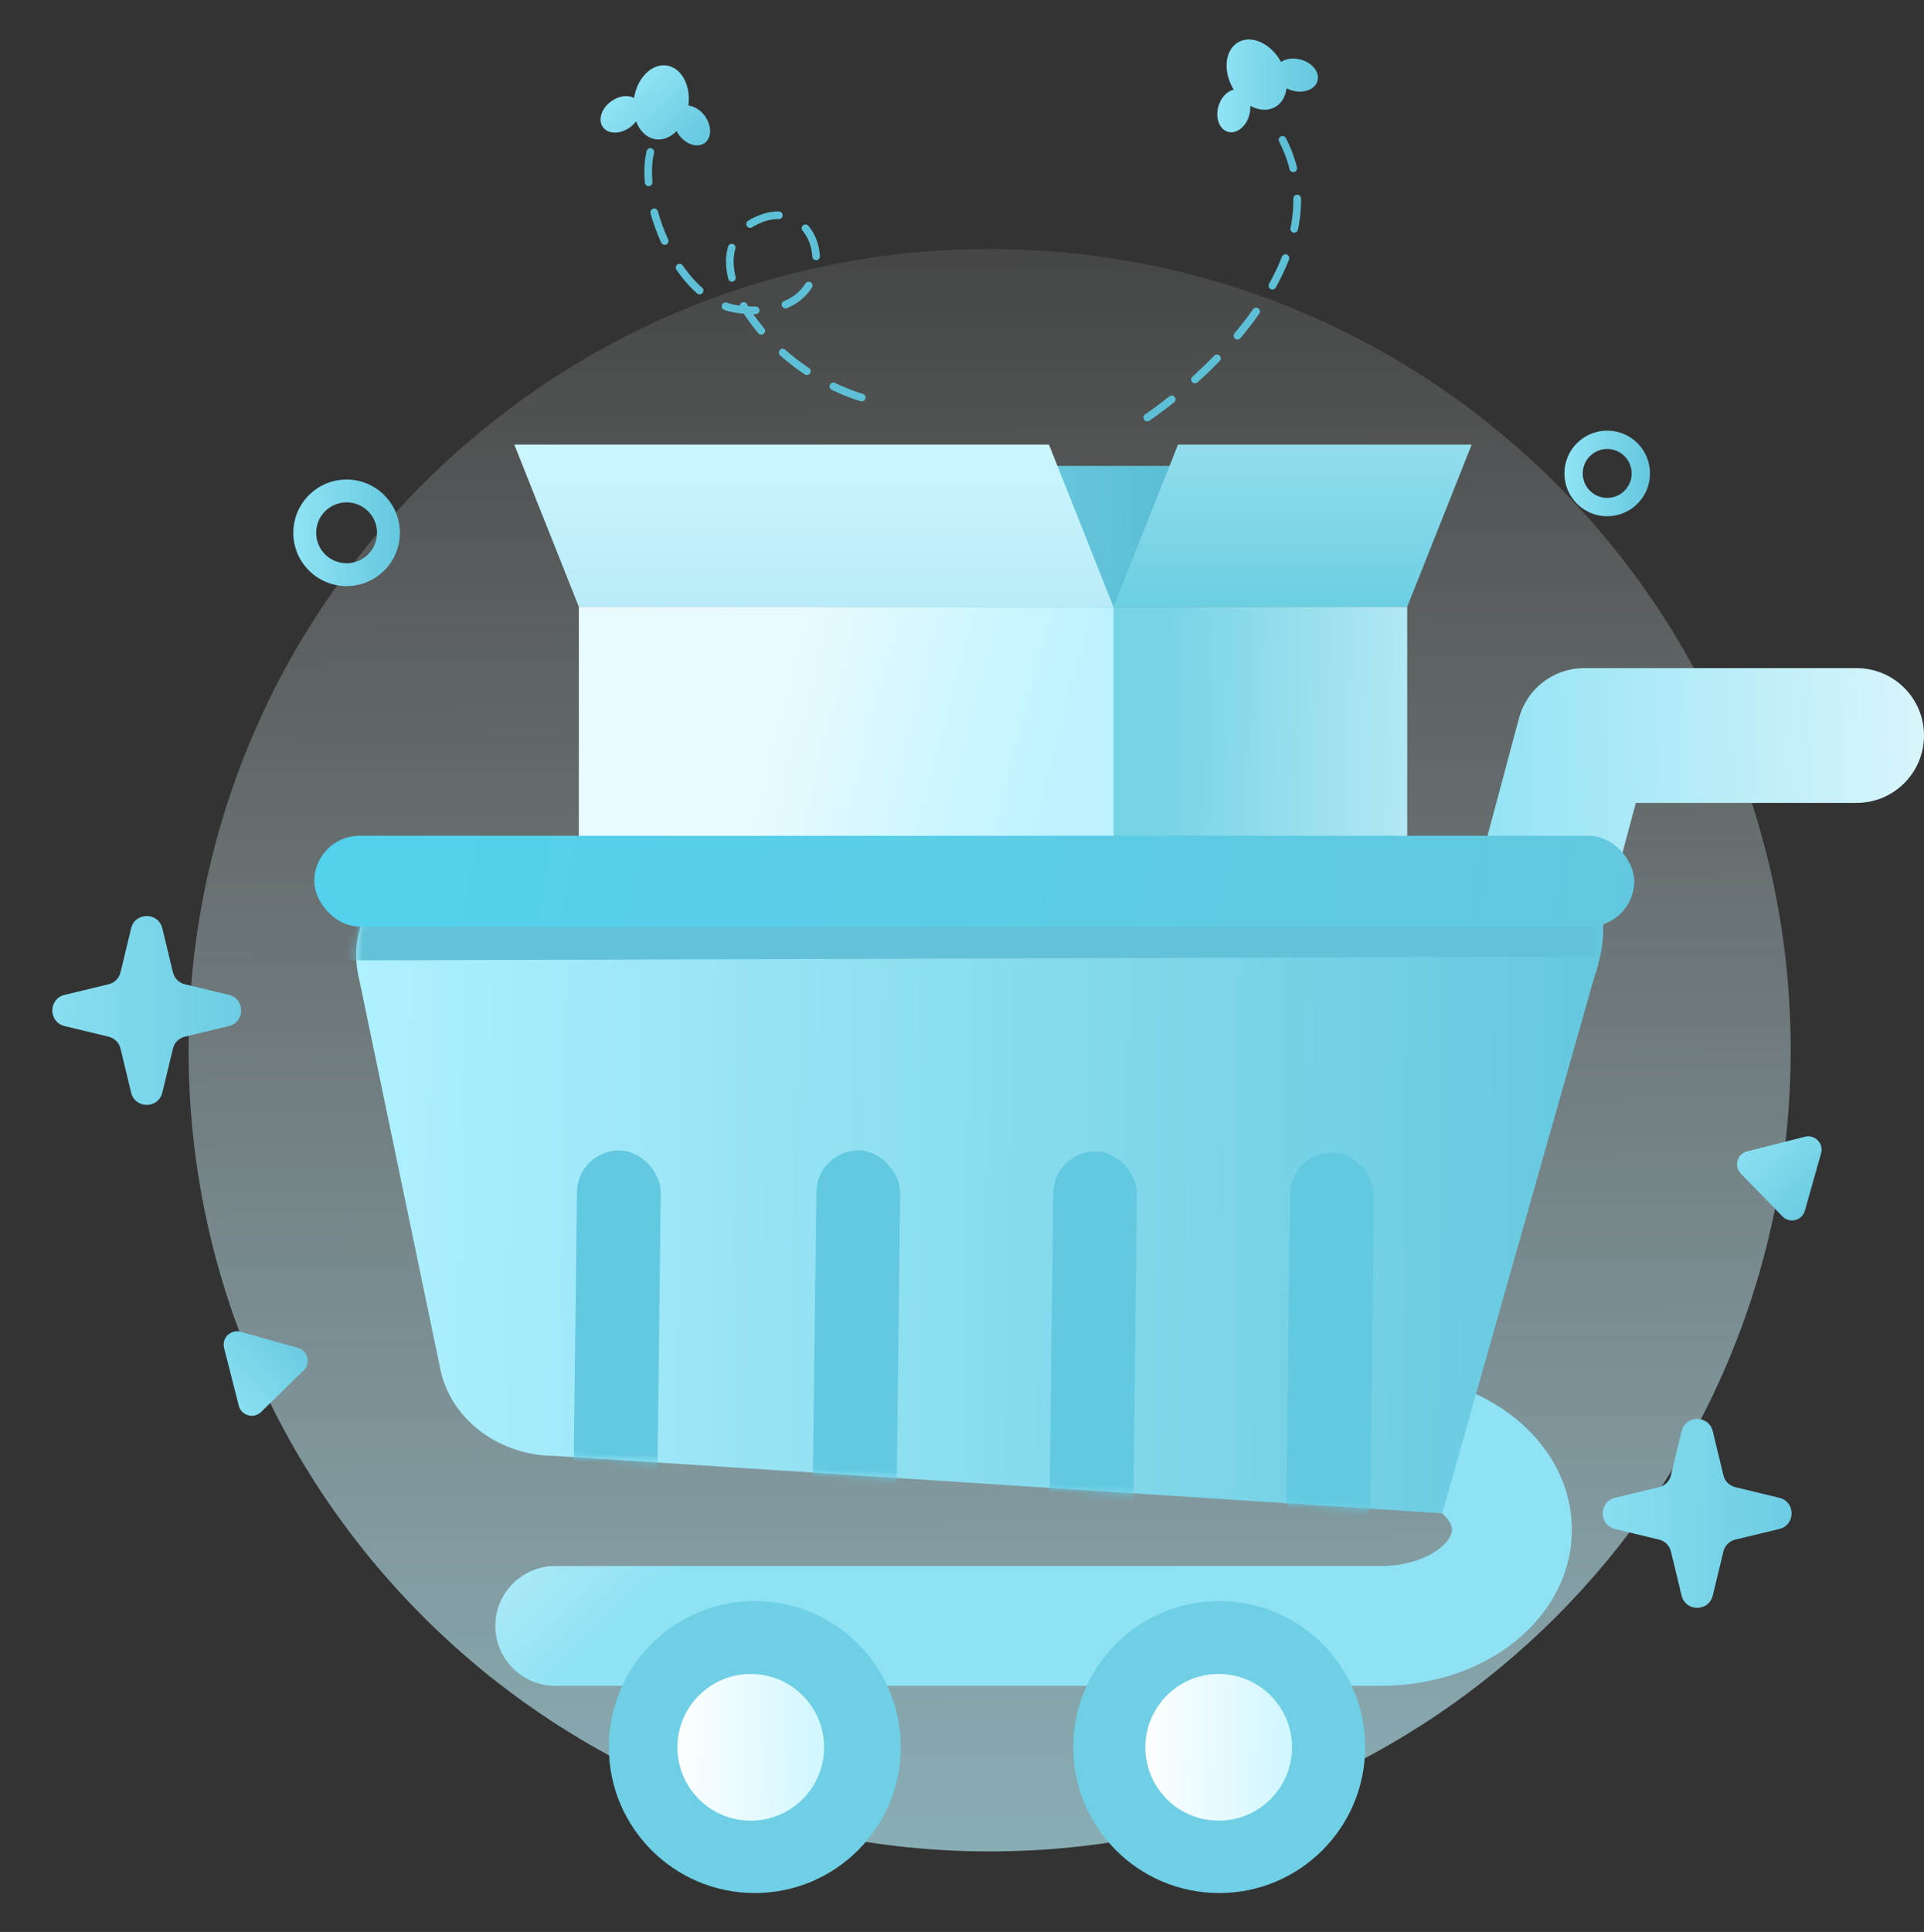 <svg width="252" height="253" viewBox="0 0 252 253" fill="none" xmlns="http://www.w3.org/2000/svg">
<rect x="0" y="0" width="252" height="253" fill="#333333" stroke="none"/>
<path d="M129.62 242.454C187.566 242.454 234.541 195.479 234.541 137.533C234.541 79.587 187.566 32.612 129.62 32.612C71.673 32.612 24.698 79.587 24.698 137.533C24.698 195.479 71.673 242.454 129.62 242.454Z" fill="url(#paint0_linear_1111_10987)"/>
<path fill-rule="evenodd" clip-rule="evenodd" d="M127.535 187.756C127.535 183.422 131.049 179.909 135.383 179.909H180.914C187.134 179.909 193.081 181.75 197.66 185.116C202.237 188.48 205.87 193.77 205.87 200.337C205.87 206.902 202.238 212.194 197.662 215.56C193.084 218.928 187.137 220.772 180.914 220.772H72.727C68.393 220.772 64.88 217.259 64.88 212.925C64.88 208.591 68.393 205.078 72.727 205.078H180.914C184.141 205.078 186.748 204.105 188.362 202.918C189.978 201.729 190.175 200.726 190.175 200.337C190.175 199.949 189.979 198.949 188.364 197.761C186.751 196.576 184.143 195.604 180.914 195.604L134.924 194.063C130.59 194.063 127.535 192.09 127.535 187.756Z" fill="url(#paint1_linear_1111_10987)"/>
<path fill-rule="evenodd" clip-rule="evenodd" d="M198.956 94.04C199.989 90.18 203.486 87.496 207.481 87.496H243.175C248.049 87.496 252 91.447 252 96.321C252 101.195 248.049 105.146 243.175 105.146H214.256L203.959 143.63C202.699 148.338 197.861 151.134 193.153 149.874C188.445 148.615 185.649 143.777 186.909 139.068L198.956 94.04Z" fill="url(#paint2_linear_1111_10987)"/>
<path d="M191.33 61.014H84.265L75.818 79.475H182.876L191.33 61.014Z" fill="url(#paint3_linear_1111_10987)"/>
<path d="M137.392 58.224H67.364L75.818 79.475H145.838L137.392 58.224Z" fill="url(#paint4_linear_1111_10987)"/>
<path d="M192.76 58.224H154.292L145.838 79.475H184.306L192.76 58.224Z" fill="url(#paint5_linear_1111_10987)"/>
<path d="M184.314 79.475H114.286V149.502H184.314V79.475Z" fill="url(#paint6_linear_1111_10987)"/>
<path d="M145.846 79.475H75.818V149.502H145.846V79.475Z" fill="url(#paint7_linear_1111_10987)"/>
<path d="M98.862 247.907C109.421 247.907 117.98 239.348 117.98 228.789C117.98 218.231 109.421 209.671 98.862 209.671C88.304 209.671 79.744 218.231 79.744 228.789C79.744 239.348 88.304 247.907 98.862 247.907Z" fill="#6FCFE4"/>
<path d="M193.742 111.161H61.994C52.118 111.161 44.823 119.538 47.056 128.301L57.79 179.843C59.405 186.172 65.595 190.662 72.728 190.662L188.894 198.179L208.71 128.324C213.592 114.023 203.641 111.161 193.742 111.161Z" fill="url(#paint8_linear_1111_10987)"/>
<path d="M98.335 238.427C103.639 238.427 107.939 234.127 107.939 228.822C107.939 223.518 103.639 219.218 98.335 219.218C93.03 219.218 88.73 223.518 88.73 228.822C88.73 234.127 93.03 238.427 98.335 238.427Z" fill="url(#paint9_linear_1111_10987)"/>
<mask id="mask0_1111_10987" style="mask-type:alpha" maskUnits="userSpaceOnUse" x="46" y="111" width="164" height="88">
<path d="M193.742 111.161H61.994C52.118 111.161 44.823 119.538 47.056 128.301L57.79 179.843C59.405 186.172 65.595 190.662 72.728 190.662L188.894 198.179L208.71 128.324C210.943 119.538 203.641 111.161 193.742 111.161Z" fill="url(#paint10_linear_1111_10987)"/>
</mask>
<g mask="url(#mask0_1111_10987)">
<rect width="10.977" height="50.956" rx="5.488" transform="matrix(1 0.008 -0.012 1 138.012 150.745)" fill="url(#paint11_linear_1111_10987)"/>
<rect width="10.977" height="193.276" rx="5" transform="matrix(0.007 1 -1 0.003 233.533 114.229)" fill="#61C2D8"/>
<rect width="10.977" height="50.956" rx="5.488" transform="matrix(1 0.008 -0.012 1 169.035 150.877)" fill="url(#paint12_linear_1111_10987)"/>
<rect width="10.977" height="50.956" rx="5.488" transform="matrix(1 0.008 -0.012 1 106.99 150.613)" fill="url(#paint13_linear_1111_10987)"/>
<rect width="10.977" height="50.956" rx="5.488" transform="matrix(1 0.008 -0.012 1 75.635 150.613)" fill="url(#paint14_linear_1111_10987)"/>
</g>
<path fill-rule="evenodd" clip-rule="evenodd" d="M167.722 7.991C166.385 5.648 163.904 4.546 162.18 5.53C160.457 6.513 160.143 9.209 161.479 11.552C161.517 11.618 161.556 11.684 161.595 11.748C160.719 11.928 159.896 12.785 159.573 13.965C159.157 15.484 159.728 16.964 160.848 17.27C161.968 17.576 163.212 16.593 163.628 15.074C163.742 14.658 163.781 14.245 163.756 13.858C164.86 14.462 166.058 14.563 167.02 14.014C167.868 13.53 168.374 12.633 168.512 11.568C168.743 11.688 168.994 11.787 169.263 11.861C170.782 12.276 172.261 11.705 172.568 10.585C172.874 9.466 171.891 8.221 170.372 7.806C169.394 7.538 168.432 7.68 167.789 8.113C167.767 8.072 167.745 8.032 167.722 7.991Z" fill="url(#paint15_linear_1111_10987)"/>
<path fill-rule="evenodd" clip-rule="evenodd" d="M88.614 17.169C87.83 17.968 86.842 18.387 85.845 18.233C84.691 18.054 83.78 17.146 83.312 15.885C83.099 16.172 82.831 16.441 82.514 16.673C81.243 17.603 79.657 17.598 78.971 16.661C78.286 15.724 78.76 14.211 80.031 13.281C81.04 12.542 82.248 12.394 83.046 12.832C83.466 10.18 85.385 8.278 87.34 8.58C89.269 8.879 90.514 11.211 90.163 13.822C90.919 13.903 91.732 14.387 92.316 15.184C93.246 16.455 93.24 18.041 92.303 18.726C91.367 19.412 89.853 18.937 88.923 17.666C88.805 17.505 88.702 17.338 88.614 17.169Z" fill="url(#paint16_linear_1111_10987)"/>
<path d="M17.177 121.569C17.694 119.425 20.744 119.425 21.261 121.569L22.655 127.342C22.84 128.108 23.438 128.707 24.204 128.892L29.977 130.285C32.121 130.803 32.121 133.852 29.977 134.37L24.204 135.763C23.438 135.948 22.84 136.547 22.655 137.313L21.261 143.086C20.744 145.23 17.694 145.23 17.177 143.086L15.783 137.313C15.598 136.547 15 135.948 14.234 135.763L8.461 134.37C6.317 133.852 6.317 130.803 8.461 130.285L14.234 128.892C15 128.707 15.598 128.108 15.783 127.342L17.177 121.569Z" fill="url(#paint17_linear_1111_10987)"/>
<path d="M220.249 187.43C220.766 185.286 223.816 185.286 224.334 187.43L225.727 193.203C225.912 193.969 226.51 194.567 227.277 194.752L233.05 196.146C235.194 196.663 235.194 199.713 233.05 200.231L227.277 201.624C226.51 201.809 225.912 202.407 225.727 203.174L224.334 208.947C223.816 211.091 220.766 211.091 220.249 208.947L218.855 203.174C218.67 202.407 218.072 201.809 217.306 201.624L211.533 200.231C209.389 199.713 209.389 196.663 211.533 196.146L217.306 194.752C218.072 194.567 218.67 193.969 218.855 193.203L220.249 187.43Z" fill="url(#paint18_linear_1111_10987)"/>
<path fill-rule="evenodd" clip-rule="evenodd" d="M45.397 73.763C47.599 73.763 49.384 71.978 49.384 69.776C49.384 67.574 47.599 65.789 45.397 65.789C43.195 65.789 41.41 67.574 41.41 69.776C41.41 71.978 43.195 73.763 45.397 73.763ZM45.397 76.753C49.251 76.753 52.374 73.629 52.374 69.776C52.374 65.922 49.251 62.798 45.397 62.798C41.543 62.798 38.419 65.922 38.419 69.776C38.419 73.629 41.543 76.753 45.397 76.753Z" fill="url(#paint19_linear_1111_10987)"/>
<path d="M29.349 176.524C29.015 175.218 30.221 174.041 31.519 174.406L39.033 176.518C40.33 176.882 40.746 178.515 39.782 179.456L34.196 184.908C33.232 185.849 31.61 185.393 31.277 184.087L29.349 176.524Z" fill="url(#paint20_linear_1111_10987)"/>
<path d="M236.404 148.863C237.711 148.532 238.886 149.739 238.52 151.036L236.398 158.548C236.032 159.845 234.399 160.259 233.459 159.293L228.015 153.7C227.074 152.735 227.532 151.113 228.839 150.782L236.404 148.863Z" fill="url(#paint21_linear_1111_10987)"/>
<path fill-rule="evenodd" clip-rule="evenodd" d="M210.507 65.204C212.276 65.204 213.71 63.77 213.71 62.001C213.71 60.231 212.276 58.797 210.507 58.797C208.738 58.797 207.304 60.231 207.304 62.001C207.304 63.77 208.738 65.204 210.507 65.204ZM210.507 67.606C213.603 67.606 216.113 65.096 216.113 62.001C216.113 58.905 213.603 56.395 210.507 56.395C207.411 56.395 204.902 58.905 204.902 62.001C204.902 65.096 207.411 67.606 210.507 67.606Z" fill="url(#paint22_linear_1111_10987)"/>
<rect x="41.163" y="109.45" width="172.886" height="11.892" rx="5.946" fill="url(#paint23_linear_1111_10987)"/>
<path d="M85.181 19.902C83.607 26.2 88.707 39.434 96.579 40.484C111.146 42.426 108.471 25.39 99.781 28.592C89.439 32.402 99.788 48.701 113.959 52.375" stroke="#5EC0D6" stroke-linecap="round" stroke-linejoin="round" stroke-dasharray="4 4"/>
<path d="M167.978 18.312C176.636 35.162 153.698 53.151 147.348 56.484" stroke="#5EC0D6" stroke-linecap="round" stroke-linejoin="round" stroke-dasharray="4 4"/>
<path d="M159.686 247.907C170.245 247.907 178.804 239.348 178.804 228.789C178.804 218.231 170.245 209.671 159.686 209.671C149.128 209.671 140.568 218.231 140.568 228.789C140.568 239.348 149.128 247.907 159.686 247.907Z" fill="#6FCFE4"/>
<path d="M159.622 238.427C164.927 238.427 169.227 234.127 169.227 228.822C169.227 223.518 164.927 219.218 159.622 219.218C154.318 219.218 150.017 223.518 150.017 228.822C150.017 234.127 154.318 238.427 159.622 238.427Z" fill="url(#paint24_linear_1111_10987)"/>
<defs>
<linearGradient id="paint0_linear_1111_10987" x1="128.811" y1="-1.553" x2="130.96" y2="366.913" gradientUnits="userSpaceOnUse">
<stop stop-color="white" stop-opacity="0"/>
<stop offset="1" stop-color="#8EE2F4"/>
</linearGradient>
<linearGradient id="paint1_linear_1111_10987" x1="64.946" y1="144.667" x2="107.615" y2="187.074" gradientUnits="userSpaceOnUse">
<stop stop-color="white"/>
<stop offset="1" stop-color="#8EE2F4"/>
</linearGradient>
<linearGradient id="paint2_linear_1111_10987" x1="284.557" y1="92.581" x2="188.966" y2="94.363" gradientUnits="userSpaceOnUse">
<stop stop-color="white"/>
<stop offset="1" stop-color="#8EE2F4"/>
</linearGradient>
<linearGradient id="paint3_linear_1111_10987" x1="75.688" y1="65.275" x2="191.772" y2="69.991" gradientUnits="userSpaceOnUse">
<stop stop-color="#90E3F5"/>
<stop offset="1" stop-color="#41ACC4"/>
</linearGradient>
<linearGradient id="paint4_linear_1111_10987" x1="106.601" y1="58.224" x2="106.601" y2="79.475" gradientUnits="userSpaceOnUse">
<stop stop-color="#CCF6FF"/>
<stop offset="1" stop-color="#B9ECF8"/>
</linearGradient>
<linearGradient id="paint5_linear_1111_10987" x1="169.299" y1="58.224" x2="169.299" y2="79.475" gradientUnits="userSpaceOnUse">
<stop stop-color="#92DDEC"/>
<stop offset="1" stop-color="#6CCFE3"/>
</linearGradient>
<linearGradient id="paint6_linear_1111_10987" x1="112.184" y1="131.987" x2="213.356" y2="133.586" gradientUnits="userSpaceOnUse">
<stop offset="0.392" stop-color="#77D3E6"/>
<stop offset="1" stop-color="#E9FCFF"/>
</linearGradient>
<linearGradient id="paint7_linear_1111_10987" x1="95.133" y1="118.139" x2="133.136" y2="128.043" gradientUnits="userSpaceOnUse">
<stop stop-color="#E9FBFF"/>
<stop offset="1" stop-color="#BCF3FF"/>
</linearGradient>
<linearGradient id="paint8_linear_1111_10987" x1="46.468" y1="131.529" x2="209.981" y2="133.483" gradientUnits="userSpaceOnUse">
<stop stop-color="#AFF1FF"/>
<stop offset="1" stop-color="#65C8DE"/>
</linearGradient>
<linearGradient id="paint9_linear_1111_10987" x1="88.153" y1="233.622" x2="115.906" y2="234.061" gradientUnits="userSpaceOnUse">
<stop stop-color="white"/>
<stop offset="1" stop-color="#BCF3FF"/>
</linearGradient>
<linearGradient id="paint10_linear_1111_10987" x1="46.468" y1="131.529" x2="209.981" y2="133.483" gradientUnits="userSpaceOnUse">
<stop stop-color="#AFF1FF"/>
<stop offset="1" stop-color="#65C8DE"/>
</linearGradient>
<linearGradient id="paint11_linear_1111_10987" x1="-0.33" y1="38.211" x2="15.533" y2="38.265" gradientUnits="userSpaceOnUse">
<stop stop-color="#62C9E0"/>
<stop offset="1" stop-color="#62C9E0"/>
</linearGradient>
<linearGradient id="paint12_linear_1111_10987" x1="-0.33" y1="38.211" x2="15.533" y2="38.265" gradientUnits="userSpaceOnUse">
<stop stop-color="#62C9E0"/>
<stop offset="1" stop-color="#62C9E0"/>
</linearGradient>
<linearGradient id="paint13_linear_1111_10987" x1="-0.33" y1="38.211" x2="15.533" y2="38.265" gradientUnits="userSpaceOnUse">
<stop stop-color="#62C9E0"/>
<stop offset="1" stop-color="#62C9E0"/>
</linearGradient>
<linearGradient id="paint14_linear_1111_10987" x1="-0.33" y1="38.211" x2="15.533" y2="38.265" gradientUnits="userSpaceOnUse">
<stop stop-color="#62C9E0"/>
<stop offset="1" stop-color="#62C9E0"/>
</linearGradient>
<linearGradient id="paint15_linear_1111_10987" x1="159.422" y1="7.975" x2="172.695" y2="8.069" gradientUnits="userSpaceOnUse">
<stop stop-color="#90E3F5"/>
<stop offset="1" stop-color="#65C8DE"/>
</linearGradient>
<linearGradient id="paint16_linear_1111_10987" x1="84.596" y1="8.924" x2="93.103" y2="18.083" gradientUnits="userSpaceOnUse">
<stop stop-color="#90E3F5"/>
<stop offset="1" stop-color="#65C8DE"/>
</linearGradient>
<linearGradient id="paint17_linear_1111_10987" x1="-0.044" y1="121.979" x2="38.647" y2="122.231" gradientUnits="userSpaceOnUse">
<stop stop-color="#90E3F5"/>
<stop offset="1" stop-color="#65C8DE"/>
</linearGradient>
<linearGradient id="paint18_linear_1111_10987" x1="203.029" y1="187.84" x2="241.719" y2="188.091" gradientUnits="userSpaceOnUse">
<stop stop-color="#90E3F5"/>
<stop offset="1" stop-color="#65C8DE"/>
</linearGradient>
<linearGradient id="paint19_linear_1111_10987" x1="38.403" y1="66.019" x2="52.45" y2="66.11" gradientUnits="userSpaceOnUse">
<stop stop-color="#90E3F5"/>
<stop offset="1" stop-color="#65C8DE"/>
</linearGradient>
<linearGradient id="paint20_linear_1111_10987" x1="25.437" y1="181.837" x2="37.047" y2="170.652" gradientUnits="userSpaceOnUse">
<stop stop-color="#90E3F5"/>
<stop offset="1" stop-color="#65C8DE"/>
</linearGradient>
<linearGradient id="paint21_linear_1111_10987" x1="231.097" y1="144.945" x2="242.267" y2="156.57" gradientUnits="userSpaceOnUse">
<stop stop-color="#90E3F5"/>
<stop offset="1" stop-color="#65C8DE"/>
</linearGradient>
<linearGradient id="paint22_linear_1111_10987" x1="204.889" y1="58.982" x2="216.174" y2="59.056" gradientUnits="userSpaceOnUse">
<stop stop-color="#90E3F5"/>
<stop offset="1" stop-color="#65C8DE"/>
</linearGradient>
<linearGradient id="paint23_linear_1111_10987" x1="221.824" y1="115.853" x2="38.388" y2="83.54" gradientUnits="userSpaceOnUse">
<stop stop-color="#63C8DE"/>
<stop offset="1" stop-color="#52D2EE"/>
</linearGradient>
<linearGradient id="paint24_linear_1111_10987" x1="149.441" y1="233.622" x2="177.194" y2="234.061" gradientUnits="userSpaceOnUse">
<stop stop-color="white"/>
<stop offset="1" stop-color="#BCF3FF"/>
</linearGradient>
</defs>
</svg>
